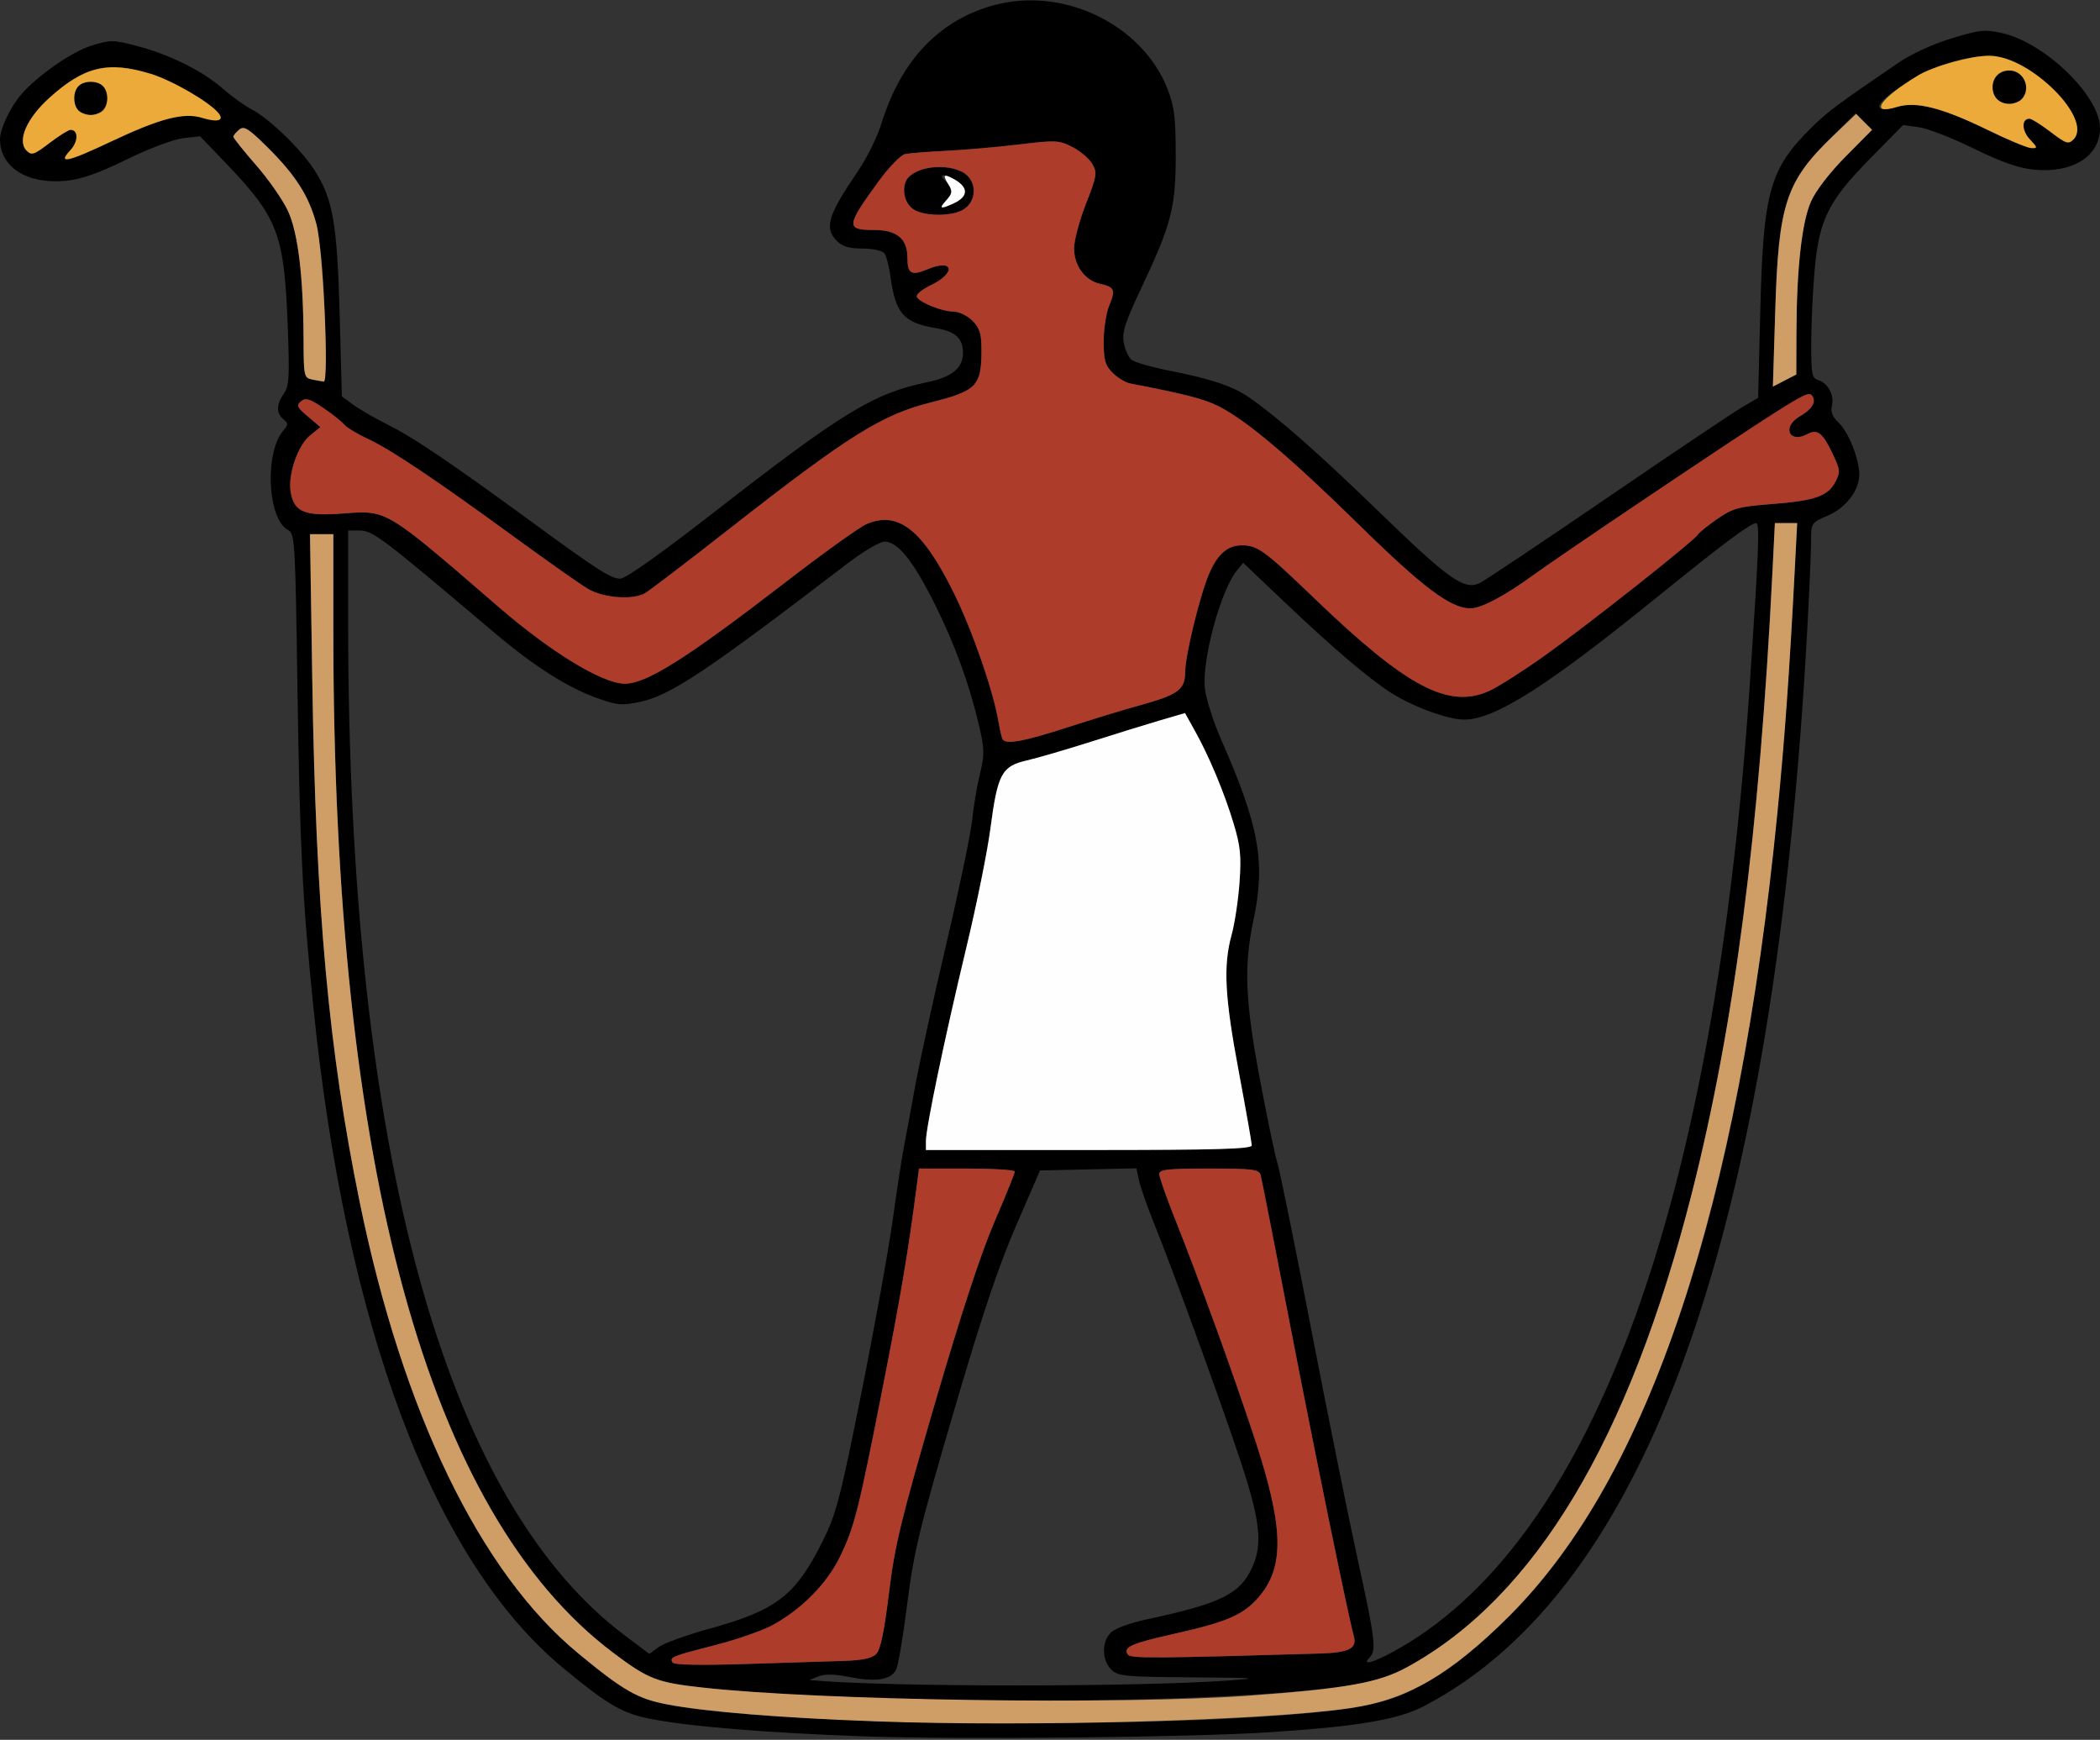 <?xml version="1.0" encoding="UTF-8" standalone="no"?>
<!DOCTYPE svg PUBLIC "-//W3C//DTD SVG 1.1//EN"
"http://www.w3.org/Graphics/SVG/1.1/DTD/svg11.dtd">
<svg width="600px" height="497px"
xmlns="http://www.w3.org/2000/svg" version="1.1">
<rect width="100%" height="100%" fill="#333333" stroke="none"/>
<g transform="translate(0000, 0000) scale(1, 1)">
<path fill="#000000" stroke="none" d="
M 246.03 495.97
C 219.08 494.98 197.50 493.22 186.32 491.10
C 177.92 489.51 173.93 487.22 161.02 476.57
C 123.98 446.03 98.83 379.45 89.48 287.18
C 86.42 257.05 85.65 241.41 84.99 196.80
C 84.37 154.43 84.25 152.46 82.30 151.41
C 76.35 148.22 75.53 129.07 81.08 122.81
C 82.39 121.34 82.38 120.93 80.98 119.77
C 78.89 118.03 78.93 115.54 81.11 112.42
C 82.63 110.24 82.77 107.70 82.17 92.23
C 81.16 66.79 79.34 62.08 64.58 46.66
L 57.17 38.93
L 52.34 39.47
C 49.57 39.79 42.63 42.40 36.18 45.56
C 28.00 49.55 23.19 51.24 18.79 51.65
C 7.74 52.69 0.00 47.78 0.00 39.75
C 0.00 36.81 2.98 30.53 6.06 26.98
C 10.70 21.63 20.41 14.85 25.94 13.11
C 31.56 11.33 32.18 11.33 38.94 13.08
C 48.35 15.52 57.86 20.23 63.59 25.26
C 66.16 27.52 69.89 30.20 71.89 31.24
C 76.90 33.82 86.05 42.67 89.86 48.62
C 95.12 56.82 96.33 63.73 97.04 89.72
L 97.68 113.23
L 100.86 115.58
C 102.60 116.87 107.25 119.54 111.19 121.52
C 118.30 125.08 129.11 132.40 152.38 149.42
C 170.79 162.88 174.60 165.31 177.22 165.31
C 178.72 165.31 188.89 158.11 204.36 146.06
C 240.67 117.80 249.65 112.33 264.91 109.18
C 272.03 107.71 275.13 105.15 275.13 100.75
C 275.13 96.64 272.97 94.67 267.48 93.75
C 258.17 92.20 255.83 89.56 254.41 78.95
C 254.02 76.03 253.23 73.06 252.65 72.32
C 252.06 71.59 249.29 71.00 246.43 71.00
C 242.68 71.00 240.69 70.42 239.15 68.88
C 235.42 65.14 236.50 61.54 245.12 48.91
C 247.65 45.20 250.68 39.06 251.85 35.26
C 257.42 17.20 268.47 5.63 284.13 1.44
C 303.87 -3.84 326.26 6.96 333.52 25.27
C 335.50 30.29 335.89 33.34 335.92 43.98
C 335.96 59.12 334.72 63.96 326.28 81.86
C 321.42 92.15 320.52 94.94 321.08 97.92
C 321.45 99.90 322.43 102.09 323.28 102.79
C 324.12 103.49 329.23 104.93 334.62 105.99
C 346.21 108.28 352.34 110.36 356.95 113.57
C 365.38 119.45 376.69 129.42 394.24 146.43
C 413.89 165.48 418.29 168.60 422.68 166.61
C 424.03 165.98 440.37 155.07 458.98 142.35
C 477.60 129.62 494.96 117.97 497.58 116.43
L 502.32 113.64
L 502.95 88.35
C 503.80 54.56 505.63 48.15 517.83 36.18
C 522.19 31.90 525.19 29.67 542.28 18.01
C 546.01 15.46 552.21 12.60 557.56 10.97
C 565.67 8.49 567.06 8.35 572.08 9.47
C 584.31 12.22 600.00 27.45 600.00 36.57
C 600.00 44.60 592.26 49.51 581.21 48.47
C 576.83 48.06 572.00 46.37 563.90 42.42
C 557.74 39.40 550.67 36.66 548.21 36.33
L 543.74 35.72
L 534.29 45.33
C 522.41 57.38 519.74 62.77 518.46 77.15
C 517.95 82.81 517.52 92.05 517.50 97.68
C 517.46 107.04 517.65 108.00 519.58 108.62
C 522.34 109.50 524.15 112.97 523.40 115.97
C 522.97 117.65 523.56 119.08 525.37 120.77
C 528.14 123.39 531.22 131.17 531.22 135.57
C 531.21 140.10 527.40 145.07 522.21 147.30
C 517.52 149.31 517.46 149.42 517.46 154.41
C 517.46 157.21 516.98 168.30 516.40 179.09
C 507.03 352.04 470.78 454.04 406.88 487.35
C 399.41 491.24 387.96 493.17 362.96 494.81
C 339.62 496.32 273.47 496.98 246.03 495.97
M 358.20 490.57
C 383.57 488.97 395.11 487.03 402.65 483.11
C 426.54 470.66 447.35 447.64 463.05 416.29
C 491.43 359.62 506.62 282.23 512.78 162.93
L 513.48 149.42
L 510.30 149.42
L 507.11 149.42
L 506.41 163.46
C 502.68 237.88 495.52 292.97 483.42 340.69
C 465.47 411.43 438.55 456.25 402.02 476.24
C 396.57 479.22 392.77 480.38 384.56 481.59
C 347.67 487.01 247.35 487.25 200.53 482.04
C 187.65 480.61 185.19 479.64 175.17 472.10
C 122.24 432.20 95.25 333.69 95.24 180.41
L 95.24 152.60
L 91.90 152.60
L 88.57 152.60
L 89.23 194.72
C 90.25 259.99 93.88 299.86 102.76 343.34
C 115.05 403.49 137.19 449.20 165.25 472.33
C 182.02 486.17 184.67 487.13 212.70 489.60
C 247.09 492.64 317.78 493.11 358.20 490.57
M 350.26 480.09
C 360.43 479.37 359.60 479.28 340.48 479.14
C 321.10 479.00 319.42 478.83 317.46 476.87
C 314.78 474.18 314.73 469.00 317.37 466.36
C 318.54 465.19 322.88 463.60 327.68 462.57
C 348.96 458.03 354.43 455.30 357.89 447.46
C 360.86 440.75 359.99 433.86 353.87 415.65
C 347.97 398.11 334.86 362.14 329.82 349.70
C 327.81 344.74 325.84 339.13 325.43 337.22
L 324.69 333.74
L 310.92 334.04
L 297.15 334.34
L 290.26 350.23
C 285.21 361.89 280.43 376.15 272.35 403.75
C 262.62 436.94 261.08 443.35 259.21 458.17
C 258.04 467.41 256.61 475.87 256.03 476.97
C 254.49 479.85 250.26 480.54 242.94 479.08
C 238.52 478.20 235.67 478.13 233.86 478.86
L 231.22 479.91
L 233.86 480.12
C 256.33 481.91 324.65 481.89 350.26 480.09
M 240.97 474.45
C 246.39 474.28 249.11 473.71 250.34 472.48
C 251.57 471.25 252.63 466.18 254.00 454.99
C 255.68 441.32 257.41 434.20 267.10 400.94
C 274.48 375.63 280.25 358.03 284.11 349.08
C 287.32 341.62 289.95 335.13 289.95 334.66
C 289.95 334.19 283.79 333.81 276.25 333.81
L 262.56 333.81
L 261.98 338.31
C 259.58 356.98 257.40 369.94 252.31 395.80
C 245.21 431.92 244.13 436.17 239.93 444.81
C 236.21 452.43 228.84 459.87 220.56 464.31
C 217.69 465.84 210.36 468.39 204.28 469.95
C 191.90 473.11 191.23 473.39 192.16 474.91
C 192.58 475.59 199.92 475.74 213.08 475.33
C 224.22 474.98 236.77 474.58 240.97 474.45
M 400.53 470.43
C 455.53 438.24 489.99 343.12 499.90 196.04
C 502.50 157.56 502.83 149.42 501.77 149.42
C 500.18 149.42 492.35 155.28 473.31 170.69
C 442.01 196.04 427.14 205.49 418.42 205.56
C 413.78 205.59 403.75 201.93 397.44 197.90
C 390.86 193.68 380.77 185.08 366.23 171.25
L 355.20 160.76
L 353.32 163.08
C 348.75 168.74 343.42 188.39 344.24 196.57
C 344.53 199.49 346.66 206.16 348.96 211.41
C 359.79 236.03 361.63 246.35 358.14 262.81
C 355.32 276.07 355.74 285.90 360.08 308.90
C 362.18 319.98 364.38 330.47 364.97 332.22
C 365.57 333.96 369.94 355.42 374.67 379.90
C 379.41 404.38 385.38 433.95 387.94 445.59
C 392.91 468.24 393.31 471.48 391.32 473.47
C 388.58 476.22 393.30 474.66 400.53 470.43
M 377.03 472.34
C 385.48 472.09 387.81 470.90 386.80 467.33
C 385.27 461.91 375.66 415.02 368.78 379.37
C 364.34 356.35 360.47 336.68 360.18 335.66
C 359.70 334.02 358.06 333.81 345.43 333.81
C 333.59 333.81 331.22 334.07 331.22 335.37
C 331.22 336.23 333.17 341.84 335.57 347.83
C 342.59 365.43 352.76 393.49 358.70 411.64
C 366.85 436.59 367.04 447.77 359.48 456.39
C 355.14 461.34 350.49 463.34 335.51 466.70
C 323.10 469.49 320.89 470.48 322.21 472.61
C 322.93 473.77 329.25 473.75 377.03 472.34
M 202.30 465.37
C 221.95 459.95 227.28 455.84 235.09 440.17
C 238.93 432.43 240.06 428.10 246.14 397.78
C 249.86 379.20 253.86 357.10 255.04 348.64
C 256.20 340.19 257.63 330.89 258.20 327.98
C 258.77 325.06 260.22 317.19 261.43 310.49
C 262.65 303.80 266.66 285.43 270.36 269.69
C 274.06 253.96 277.40 237.98 277.77 234.19
C 278.15 230.41 279.13 224.52 279.97 221.12
C 281.30 215.69 281.29 214.08 279.87 207.87
C 277.13 195.91 272.95 184.35 267.14 172.69
C 260.95 160.25 256.51 154.72 252.75 154.72
C 251.34 154.73 246.60 157.54 241.80 161.21
C 201.79 191.84 191.53 198.67 182.80 200.51
C 177.57 201.60 176.32 201.48 170.24 199.28
C 162.06 196.31 152.44 190.18 141.70 181.11
C 108.32 152.88 106.54 151.54 102.56 151.54
L 99.47 151.54
L 99.47 177.76
C 99.48 328.28 126.85 428.43 178.56 467.21
L 185.52 472.44
L 188.26 470.45
C 189.78 469.37 196.08 467.08 202.30 465.37
M 357.65 327.18
C 357.64 326.45 355.98 317.04 353.96 306.25
C 349.92 284.77 349.45 275.90 351.89 267.04
C 352.78 263.83 353.79 257.10 354.15 252.09
C 354.69 244.44 354.41 241.70 352.43 235.14
C 349.79 226.37 345.45 216.00 341.31 208.61
L 338.57 203.69
L 331.45 205.77
C 327.54 206.92 318.62 209.68 311.64 211.90
C 304.66 214.12 296.42 216.52 293.35 217.23
C 286.18 218.89 285.03 221.06 282.98 236.64
C 282.13 243.16 279.03 258.51 276.08 270.75
C 269.94 296.36 264.55 322.11 264.55 325.90
L 264.55 328.51
L 311.11 328.51
C 347.66 328.51 357.67 328.22 357.65 327.18
M 305.07 207.75
C 312.18 205.45 321.50 202.60 325.81 201.43
C 336.63 198.45 338.62 196.98 338.62 191.92
C 338.62 187.33 342.83 170.06 345.43 163.97
C 347.85 158.29 350.72 155.78 354.79 155.78
C 359.33 155.78 361.20 157.13 375.86 171.23
C 402.01 196.33 413.89 202.59 425.49 197.37
C 428.05 196.21 435.27 191.62 441.51 187.16
C 453.81 178.39 483.98 154.55 485.12 152.70
C 485.50 152.08 488.03 150.04 490.72 148.19
C 495.11 145.17 496.74 144.72 506.19 143.99
C 518.57 143.03 522.29 141.74 524.40 137.63
C 525.82 134.90 525.76 134.20 523.74 129.89
C 520.79 123.64 519.30 122.43 516.39 124.00
C 511.11 126.83 509.06 121.88 514.26 118.90
C 517.62 116.98 518.93 114.92 517.88 113.22
C 517.05 111.86 515.83 112.39 507.22 117.82
C 496.38 124.65 445.97 158.53 438.10 164.27
C 430.00 170.18 423.17 173.79 420.12 173.79
C 414.50 173.79 406.56 167.84 388.39 150.01
C 368.63 130.62 356.24 120.15 348.25 116.09
C 344.07 113.97 338.81 112.60 322.92 109.54
C 321.57 109.28 319.30 107.91 317.89 106.50
C 315.76 104.36 315.34 102.90 315.34 97.50
C 315.34 93.96 316.05 89.36 316.92 87.28
C 318.79 82.78 318.46 81.99 314.29 81.07
C 309.98 80.12 306.88 75.87 306.88 70.93
C 306.88 68.71 308.40 63.00 310.26 58.24
C 313.37 50.30 313.51 49.36 312.12 46.88
C 311.27 45.39 308.72 43.20 306.43 42.03
C 302.51 39.98 301.72 39.95 291.09 41.24
C 284.93 42.00 275.61 42.81 270.37 43.08
C 265.13 43.33 259.84 43.76 258.60 44.01
C 257.37 44.27 253.99 47.74 251.03 51.80
C 241.67 64.64 241.58 65.70 249.80 65.70
C 256.24 65.70 259.26 68.21 259.26 73.59
C 259.26 78.25 260.37 78.86 265.14 76.87
C 272.41 73.83 273.25 77.91 266.08 81.40
C 263.24 82.78 261.56 84.21 261.98 84.89
C 263.01 86.56 269.29 89.01 272.50 89.01
C 274.00 89.01 276.40 90.18 277.83 91.61
C 279.96 93.75 280.42 95.27 280.42 100.05
C 280.42 110.26 279.07 111.65 265.93 114.96
C 251.95 118.46 242.35 124.47 208.69 150.83
C 196.31 160.52 185.26 168.95 184.16 169.53
C 180.59 171.45 172.28 170.77 167.98 168.21
C 165.79 166.91 156.50 160.38 147.34 153.69
C 124.59 137.08 111.60 128.37 105.13 125.38
C 102.14 124.00 99.09 122.15 98.36 121.28
C 97.64 120.40 94.92 118.25 92.33 116.50
C 88.43 113.86 87.33 113.55 86.01 114.64
C 84.61 115.79 84.88 116.37 87.97 118.98
L 91.53 122.00
L 88.58 124.40
C 85.04 127.26 82.17 135.74 83.07 140.69
C 84.10 146.33 87.08 147.51 98.22 146.67
C 110.62 145.73 110.12 145.42 142.33 173.27
C 157.24 186.17 171.85 195.11 178.30 195.30
C 184.50 195.47 195.83 188.35 224.66 166.14
C 235.25 157.97 245.56 150.58 247.57 149.71
C 256.68 145.80 263.67 151.37 272.66 169.66
C 277.89 180.32 283.79 197.34 285.27 206.11
C 285.67 208.44 286.20 210.71 286.44 211.15
C 287.37 212.77 292.49 211.83 305.07 207.75
M 513.27 95.08
C 513.32 76.93 514.80 63.53 517.40 57.63
C 518.75 54.53 522.72 49.37 527.27 44.77
L 534.87 37.09
L 532.52 34.74
L 530.16 32.38
L 523.77 38.71
C 510.10 52.22 508.15 58.11 507.21 88.87
L 506.54 110.44
L 509.88 108.70
L 513.23 106.98
L 513.27 95.08
M 92.78 89.81
C 91.79 61.46 89.59 55.08 76.30 41.94
C 70.88 36.59 69.71 35.88 68.31 37.05
C 67.41 37.79 66.67 38.71 66.67 39.07
C 66.68 39.44 69.59 43.08 73.15 47.16
C 76.72 51.24 80.80 57.11 82.24 60.19
C 85.16 66.46 86.67 78.87 86.73 97.15
C 86.77 108.76 86.46 108.10 92.50 109.00
C 93.06 109.09 93.17 101.22 92.78 89.81
M 31.87 40.37
C 45.88 33.76 52.51 32.05 57.81 33.68
C 62.23 35.03 64.18 34.43 62.39 32.27
C 59.72 29.06 49.14 22.94 43.01 21.07
C 30.81 17.36 24.02 18.98 14.04 28.01
C 7.59 33.85 4.83 40.26 7.59 43.02
C 9.03 44.47 9.72 44.23 14.13 40.86
C 16.85 38.79 19.56 37.09 20.15 37.09
C 22.46 37.09 22.40 40.47 20.05 42.97
C 16.31 46.97 19.35 46.30 31.87 40.37
M 579.95 39.79
C 577.60 37.29 577.54 33.91 579.85 33.91
C 580.44 33.91 583.15 35.61 585.87 37.68
C 590.28 41.05 590.97 41.29 592.41 39.84
C 595.17 37.08 592.41 30.67 585.96 24.83
C 575.98 15.80 569.19 14.18 556.99 17.89
C 550.86 19.76 540.28 25.88 537.61 29.09
C 535.82 31.24 537.77 31.85 542.14 30.51
C 547.46 28.88 555.03 30.83 568.01 37.17
C 573.67 39.95 579.23 42.25 580.34 42.30
C 582.23 42.38 582.21 42.21 579.95 39.79"/>
<path fill="#000000" stroke="none" d="
M 261.62 60.16
C 258.97 58.89 257.65 55.33 258.66 52.16
C 259.94 48.12 268.85 46.31 274.58 48.93
C 279.45 51.15 279.43 58.01 274.53 60.24
C 271.23 61.75 264.83 61.71 261.62 60.16
M 272.38 58.14
C 276.90 56.08 276.80 53.41 272.13 50.94
C 269.20 49.39 268.05 50.01 270.35 51.90
C 272.41 53.62 272.38 55.00 270.21 57.40
C 268.18 59.65 268.70 59.82 272.38 58.14"/>
<path fill="#000000" stroke="none" d="
M 22.43 31.58
C 20.80 29.95 20.80 26.22 22.43 24.59
C 24.06 22.95 27.79 22.95 29.42 24.59
C 32.38 27.55 30.15 32.85 25.93 32.85
C 24.70 32.85 23.13 32.28 22.43 31.58"/>
<path fill="#000000" stroke="none" d="
M 570.58 28.40
C 567.62 25.43 569.85 20.13 574.07 20.13
C 576.91 20.13 578.84 22.06 578.84 24.90
C 578.84 27.74 576.91 29.67 574.07 29.67
C 572.86 29.67 571.28 29.10 570.58 28.40"/>
<path fill="#ebaa39" stroke="none" d="
M 20.05 42.97
C 22.40 40.47 22.46 37.09 20.15 37.09
C 19.56 37.09 16.85 38.79 14.13 40.86
C 9.72 44.23 9.03 44.47 7.59 43.02
C 4.83 40.26 7.59 33.85 14.04 28.01
C 24.02 18.98 30.81 17.36 43.01 21.07
C 49.14 22.94 59.72 29.06 62.39 32.27
C 64.18 34.43 62.23 35.03 57.81 33.68
C 52.51 32.05 45.88 33.76 31.87 40.37
C 19.35 46.30 16.31 46.97 20.05 42.97
M 29.42 31.58
C 31.05 29.95 31.05 26.22 29.42 24.59
C 27.79 22.95 24.06 22.95 22.43 24.59
C 20.80 26.22 20.80 29.95 22.43 31.58
C 23.13 32.28 24.70 32.85 25.93 32.85
C 27.14 32.85 28.72 32.28 29.42 31.58"/>
<path fill="#ebaa39" stroke="none" d="
M 568.01 37.17
C 554.96 30.79 547.47 28.88 542.07 30.53
C 533.76 33.08 537.11 28.09 548.15 21.47
C 552.51 18.86 563.35 15.88 568.40 15.92
C 580.05 15.99 598.18 34.07 592.41 39.84
C 590.97 41.29 590.28 41.05 585.87 37.68
C 583.15 35.61 580.44 33.91 579.85 33.91
C 577.54 33.91 577.60 37.29 579.95 39.79
C 582.21 42.21 582.23 42.38 580.34 42.30
C 579.23 42.25 573.67 39.95 568.01 37.17
M 577.57 28.40
C 580.53 25.43 578.30 20.13 574.07 20.13
C 571.24 20.13 569.31 22.06 569.31 24.90
C 569.31 27.74 571.24 29.67 574.07 29.67
C 575.29 29.67 576.87 29.10 577.57 28.40"/>
<path fill="#cf9e66" stroke="none" d="
M 250.26 491.72
C 223.33 490.74 201.75 488.98 190.55 486.86
C 182.15 485.27 178.16 482.98 165.25 472.33
C 137.19 449.20 115.05 403.49 102.76 343.34
C 93.88 299.86 90.25 259.99 89.23 194.72
L 88.57 152.60
L 91.90 152.60
L 95.24 152.60
L 95.24 180.41
C 95.25 333.69 122.24 432.20 175.17 472.10
C 185.19 479.64 187.65 480.61 200.53 482.04
C 233.76 485.74 319.96 487.04 356.61 484.39
C 384.44 482.39 393.89 480.68 402.02 476.24
C 438.55 456.25 465.47 411.43 483.42 340.69
C 495.52 292.97 502.68 237.88 506.41 163.46
L 507.11 149.42
L 510.30 149.42
L 513.48 149.42
L 512.78 162.93
C 511.28 192.03 509.92 211.24 507.85 232.07
C 496.69 345.14 471.13 421.73 431.28 461.54
C 414.33 478.48 402.11 485.57 385.71 487.95
C 361.61 491.47 294.37 493.34 250.26 491.72"/>
<path fill="#cf9e66" stroke="none" d="
M 507.21 88.87
C 508.15 58.04 510.26 51.70 523.90 38.67
L 530.32 32.54
L 532.59 34.82
L 534.87 37.09
L 527.27 44.77
C 522.72 49.37 518.75 54.53 517.40 57.63
C 514.80 63.53 513.32 76.93 513.27 95.08
L 513.23 106.98
L 509.88 108.70
L 506.54 110.44
L 507.21 88.87"/>
<path fill="#cf9e66" stroke="none" d="
M 89.15 108.40
C 86.88 107.96 86.77 107.49 86.73 97.15
C 86.67 78.87 85.16 66.46 82.24 60.19
C 80.80 57.11 76.72 51.24 73.15 47.16
C 69.59 43.08 66.68 39.44 66.67 39.07
C 66.67 38.71 67.41 37.79 68.31 37.05
C 69.71 35.88 70.88 36.59 76.30 41.94
C 84.40 49.96 88.36 56.17 90.44 64.12
C 92.33 71.36 94.06 109.24 92.50 109.00
C 91.97 108.93 90.47 108.65 89.15 108.40"/>
<path fill="#ae3c2a" stroke="none" d="
M 192.16 474.91
C 191.23 473.39 191.90 473.11 204.28 469.95
C 210.36 468.39 217.69 465.84 220.56 464.31
C 228.84 459.87 236.21 452.43 239.93 444.81
C 244.13 436.17 245.21 431.92 252.31 395.80
C 257.40 369.94 259.58 356.98 261.98 338.31
L 262.56 333.81
L 276.25 333.81
C 283.79 333.81 289.95 334.19 289.95 334.66
C 289.95 335.13 287.32 341.62 284.11 349.08
C 280.25 358.03 274.48 375.63 267.10 400.94
C 257.41 434.20 255.68 441.32 254.00 454.99
C 252.63 466.18 251.57 471.25 250.34 472.48
C 249.11 473.71 246.39 474.28 240.97 474.45
C 236.77 474.58 224.22 474.98 213.08 475.33
C 199.92 475.74 192.58 475.59 192.16 474.91"/>
<path fill="#ae3c2a" stroke="none" d="
M 322.21 472.61
C 320.89 470.48 323.10 469.49 335.51 466.70
C 350.49 463.34 355.14 461.34 359.48 456.39
C 367.04 447.77 366.85 436.59 358.70 411.64
C 352.76 393.49 342.59 365.43 335.57 347.83
C 333.17 341.84 331.22 336.23 331.22 335.37
C 331.22 334.07 333.59 333.81 345.43 333.81
C 358.06 333.81 359.70 334.02 360.18 335.66
C 360.47 336.68 364.34 356.35 368.78 379.37
C 375.66 415.02 385.27 461.91 386.80 467.33
C 387.81 470.90 385.48 472.09 377.03 472.34
C 329.25 473.75 322.93 473.77 322.21 472.61"/>
<path fill="#ae3c2a" stroke="none" d="
M 286.44 211.15
C 286.20 210.71 285.67 208.44 285.27 206.11
C 283.79 197.34 277.89 180.32 272.66 169.66
C 263.67 151.37 256.68 145.80 247.57 149.71
C 245.56 150.58 235.25 157.97 224.66 166.14
C 195.83 188.35 184.50 195.47 178.30 195.30
C 171.85 195.11 157.24 186.17 142.33 173.27
C 110.12 145.42 110.62 145.73 98.22 146.67
C 87.08 147.51 84.10 146.33 83.07 140.69
C 82.17 135.74 85.04 127.26 88.58 124.40
L 91.53 122.00
L 87.97 118.98
C 84.88 116.37 84.61 115.79 86.01 114.64
C 87.33 113.55 88.43 113.86 92.33 116.50
C 94.92 118.25 97.64 120.40 98.36 121.28
C 99.09 122.15 102.14 124.00 105.13 125.38
C 111.60 128.37 124.59 137.08 147.34 153.69
C 156.50 160.38 165.79 166.91 167.98 168.21
C 172.28 170.77 180.59 171.45 184.16 169.53
C 185.26 168.95 196.31 160.52 208.69 150.83
C 242.35 124.47 251.95 118.46 265.93 114.96
C 279.07 111.65 280.42 110.26 280.42 100.05
C 280.42 95.27 279.96 93.75 277.83 91.61
C 276.40 90.18 274.00 89.01 272.50 89.01
C 269.29 89.01 263.01 86.56 261.98 84.89
C 261.56 84.21 263.24 82.78 266.08 81.40
C 273.25 77.91 272.41 73.83 265.14 76.87
C 260.37 78.86 259.26 78.25 259.26 73.59
C 259.26 68.21 256.24 65.70 249.80 65.70
C 241.58 65.70 241.67 64.64 251.03 51.80
C 253.99 47.74 257.37 44.27 258.60 44.01
C 259.84 43.76 265.13 43.34 270.37 43.08
C 275.61 42.82 284.96 42.02 291.15 41.28
C 301.79 40.01 302.65 40.06 306.50 42.06
C 308.74 43.21 311.27 45.39 312.12 46.88
C 313.51 49.36 313.37 50.30 310.26 58.24
C 308.40 63.00 306.88 68.71 306.88 70.93
C 306.88 75.87 309.98 80.12 314.29 81.07
C 318.46 81.99 318.79 82.78 316.92 87.28
C 316.05 89.36 315.34 93.96 315.34 97.50
C 315.34 102.90 315.76 104.36 317.89 106.50
C 319.30 107.91 321.57 109.28 322.92 109.54
C 338.81 112.60 344.07 113.97 348.25 116.09
C 356.24 120.15 368.63 130.62 388.39 150.01
C 406.56 167.84 414.50 173.79 420.12 173.79
C 423.17 173.79 430.00 170.18 438.10 164.27
C 445.97 158.53 496.38 124.65 507.22 117.82
C 515.83 112.39 517.05 111.86 517.88 113.22
C 518.93 114.92 517.62 116.98 514.26 118.90
C 509.06 121.88 511.11 126.83 516.39 124.00
C 519.30 122.43 520.79 123.64 523.74 129.89
C 525.76 134.20 525.82 134.90 524.40 137.63
C 522.29 141.74 518.57 143.03 506.19 143.99
C 496.74 144.72 495.11 145.17 490.72 148.19
C 488.03 150.04 485.50 152.08 485.12 152.70
C 483.98 154.55 453.81 178.39 441.51 187.16
C 435.27 191.62 428.05 196.21 425.49 197.37
C 413.89 202.59 402.01 196.33 375.86 171.23
C 361.20 157.13 359.33 155.78 354.79 155.78
C 350.72 155.78 347.85 158.29 345.43 163.97
C 342.83 170.06 338.62 187.33 338.62 191.92
C 338.62 196.98 336.63 198.45 325.81 201.43
C 321.50 202.60 312.18 205.45 305.07 207.75
C 292.49 211.83 287.37 212.77 286.44 211.15
M 274.53 60.24
C 279.43 58.01 279.45 51.15 274.58 48.93
C 268.85 46.31 259.94 48.12 258.66 52.16
C 257.65 55.33 258.97 58.89 261.62 60.16
C 264.83 61.71 271.23 61.75 274.53 60.24"/>
<path fill="#fefefe" stroke="none" d="
M 264.55 325.90
C 264.55 322.11 269.94 296.36 276.08 270.75
C 279.03 258.51 282.13 243.16 282.98 236.64
C 285.03 221.06 286.18 218.89 293.35 217.23
C 296.42 216.52 304.66 214.12 311.64 211.90
C 318.62 209.68 327.54 206.92 331.45 205.77
L 338.57 203.69
L 341.31 208.61
C 345.45 216.00 349.79 226.37 352.43 235.14
C 354.41 241.70 354.69 244.44 354.15 252.09
C 353.79 257.10 352.78 263.83 351.89 267.04
C 349.45 275.90 349.92 284.77 353.96 306.25
C 355.98 317.04 357.64 326.45 357.65 327.18
C 357.67 328.22 347.66 328.51 311.11 328.51
L 264.55 328.51
L 264.55 325.90"/>
<path fill="#fefefe" stroke="none" d="
M 270.42 57.16
C 272.04 55.37 272.17 54.63 271.12 52.94
C 269.28 50.00 269.52 49.56 272.22 50.98
C 276.80 53.41 276.87 56.09 272.38 58.14
C 268.61 59.86 268.18 59.64 270.42 57.16"/>
</g>
</svg>
